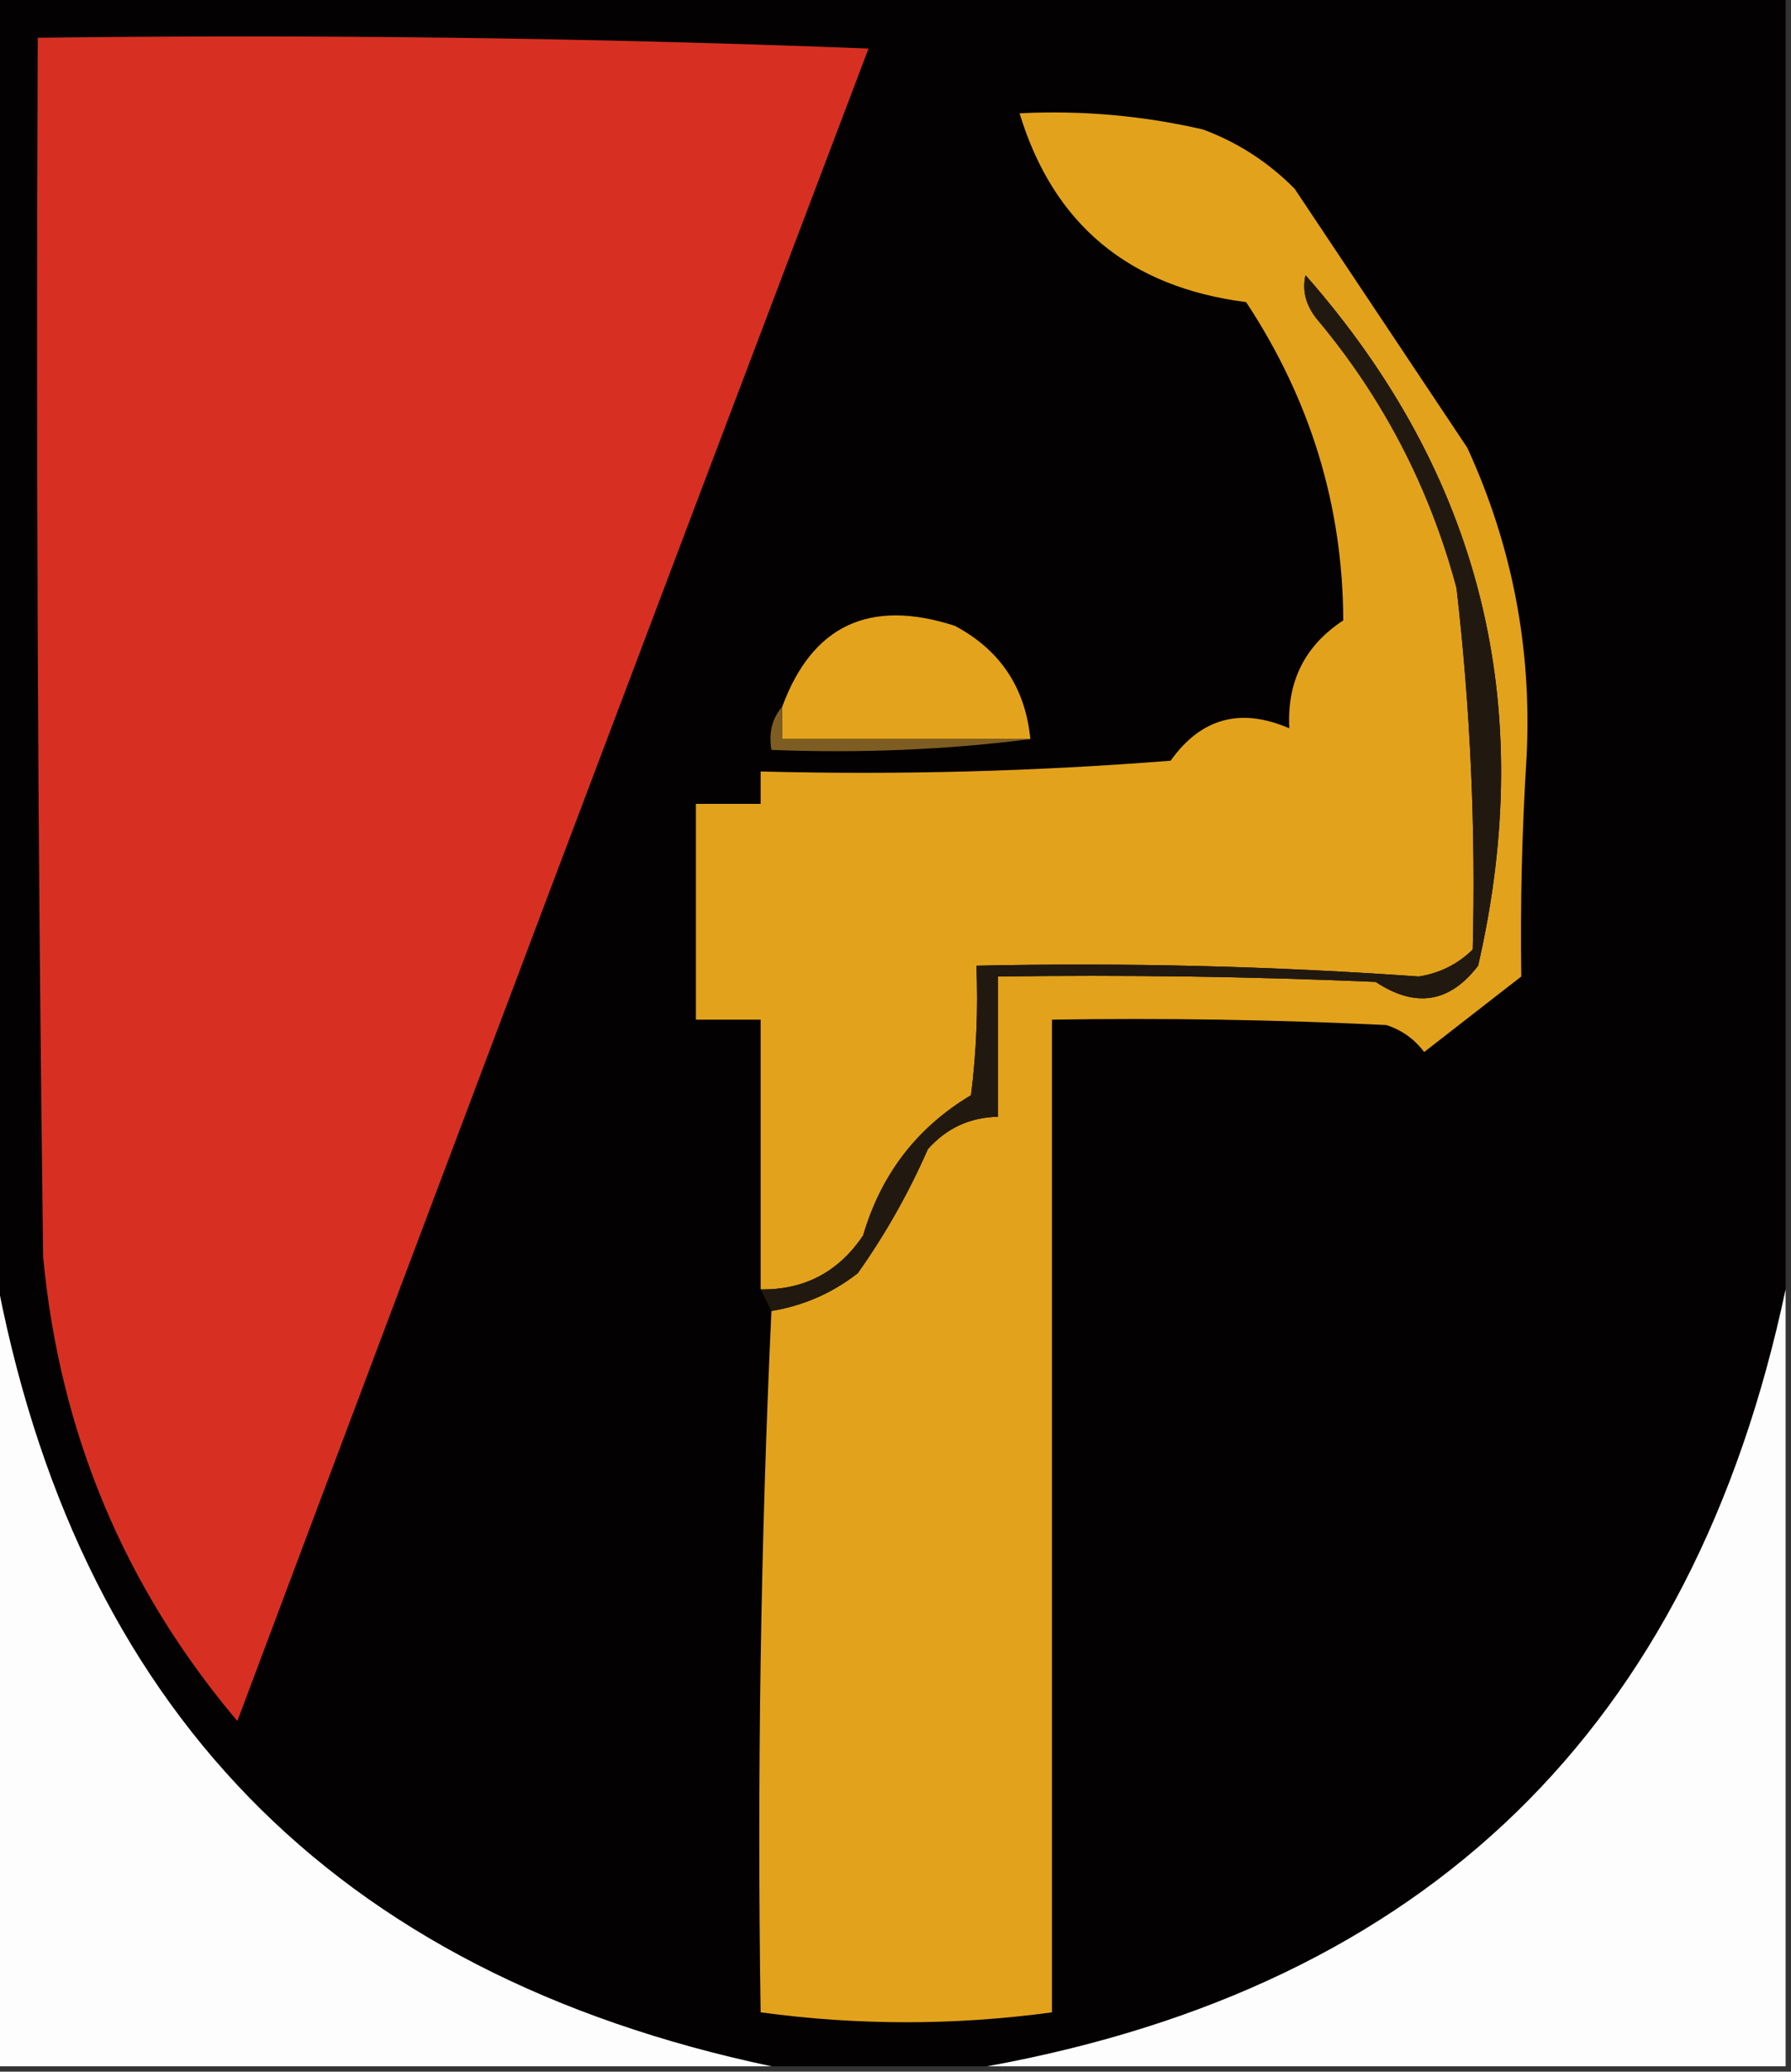 <?xml version="1.0" encoding="UTF-8"?>
<!DOCTYPE svg PUBLIC "-//W3C//DTD SVG 1.1//EN" "http://www.w3.org/Graphics/SVG/1.1/DTD/svg11.dtd">
<svg xmlns="http://www.w3.org/2000/svg" version="1.1" width="166px" height="192px" style="shape-rendering:geometricPrecision; text-rendering:geometricPrecision; image-rendering:optimizeQuality; fill-rule:evenodd; clip-rule:evenodd" xmlns:xlink="http://www.w3.org/1999/xlink">
<rect width="100%" height="100%" fill="#333333" stroke="none"/>
<g><path style="opacity:1" fill="#030101" d="M -0.5,-0.5 C 54.833,-0.5 110.167,-0.5 165.5,-0.5C 165.5,39.5 165.5,79.5 165.5,119.5C 156.92,160.081 132.253,184.081 91.5,191.5C 84.833,191.5 78.167,191.5 71.5,191.5C 30.93,182.931 6.93,158.264 -0.5,117.5C -0.5,78.167 -0.5,38.833 -0.5,-0.5 Z"/></g>
<g><path style="opacity:1" fill="#d73023" d="M 3.5,3.5 C 29.175,3.167 54.842,3.5 80.5,4.5C 60.902,56.128 41.402,107.794 22,159.5C 11.532,147.113 5.532,132.78 4,116.5C 3.5,78.835 3.333,41.168 3.5,3.5 Z"/></g>
<g><path style="opacity:1" fill="#e3a21c" d="M 71.5,121.5 C 74.466,121.011 77.133,119.845 79.5,118C 82.046,114.41 84.213,110.577 86,106.5C 87.734,104.549 89.901,103.549 92.5,103.5C 92.5,99.167 92.5,94.833 92.5,90.5C 104.171,90.334 115.838,90.5 127.5,91C 131.197,93.447 134.364,92.947 137,89.5C 142.565,65.296 137.232,43.962 121,25.5C 120.685,26.908 121.018,28.241 122,29.5C 128.169,36.837 132.502,45.17 135,54.5C 136.288,65.699 136.788,76.866 136.5,88C 135.107,89.363 133.441,90.196 131.5,90.5C 117.863,89.535 104.197,89.202 90.5,89.5C 90.665,93.514 90.499,97.514 90,101.5C 84.995,104.492 81.662,108.826 80,114.5C 77.715,117.892 74.548,119.559 70.5,119.5C 70.5,111.167 70.5,102.833 70.5,94.5C 68.5,94.5 66.5,94.5 64.5,94.5C 64.5,87.833 64.5,81.167 64.5,74.5C 66.5,74.5 68.5,74.5 70.5,74.5C 70.5,73.5 70.5,72.5 70.5,71.5C 83.184,71.832 95.851,71.499 108.5,70.5C 111.316,66.545 114.983,65.545 119.5,67.5C 119.272,63.164 120.939,59.83 124.5,57.5C 124.469,46.895 121.469,37.062 115.5,28C 104.622,26.608 97.622,20.775 94.5,10.5C 100.245,10.211 105.912,10.711 111.5,12C 114.726,13.198 117.559,15.031 120,17.5C 125.333,25.5 130.667,33.5 136,41.5C 140.146,50.54 141.979,60.04 141.5,70C 141.066,76.93 140.9,83.763 141,90.5C 138,92.833 135,95.167 132,97.5C 131.097,96.299 129.931,95.465 128.5,95C 118.172,94.5 107.839,94.334 97.5,94.5C 97.5,125.167 97.5,155.833 97.5,186.5C 88.485,187.724 79.485,187.724 70.5,186.5C 70.169,164.66 70.503,142.994 71.5,121.5 Z"/></g>
<g><path style="opacity:1" fill="#211910" d="M 71.5,121.5 C 71.167,120.833 70.833,120.167 70.5,119.5C 74.548,119.559 77.715,117.892 80,114.5C 81.662,108.826 84.995,104.492 90,101.5C 90.499,97.514 90.665,93.514 90.5,89.5C 104.197,89.202 117.863,89.535 131.5,90.5C 133.441,90.196 135.107,89.363 136.5,88C 136.788,76.866 136.288,65.699 135,54.5C 132.502,45.17 128.169,36.837 122,29.5C 121.018,28.241 120.685,26.908 121,25.5C 137.232,43.962 142.565,65.296 137,89.5C 134.364,92.947 131.197,93.447 127.5,91C 115.838,90.5 104.171,90.334 92.5,90.5C 92.5,94.833 92.5,99.167 92.5,103.5C 89.901,103.549 87.734,104.549 86,106.5C 84.213,110.577 82.046,114.41 79.5,118C 77.133,119.845 74.466,121.011 71.5,121.5 Z"/></g>
<g><path style="opacity:1" fill="#e4a31c" d="M 95.5,68.5 C 87.833,68.5 80.167,68.5 72.5,68.5C 72.5,67.5 72.5,66.5 72.5,65.5C 75.28,57.95 80.613,55.45 88.5,58C 92.704,60.238 95.037,63.738 95.5,68.5 Z"/></g>
<g><path style="opacity:1" fill="#7e5d22" d="M 72.5,65.5 C 72.5,66.5 72.5,67.5 72.5,68.5C 80.167,68.5 87.833,68.5 95.5,68.5C 87.684,69.492 79.684,69.826 71.5,69.5C 71.232,67.901 71.566,66.568 72.5,65.5 Z"/></g>
<g><path style="opacity:1" fill="#fdfdfd" d="M -0.5,117.5 C 6.93,158.264 30.93,182.931 71.5,191.5C 47.5,191.5 23.5,191.5 -0.5,191.5C -0.5,166.833 -0.5,142.167 -0.5,117.5 Z"/></g>
<g><path style="opacity:1" fill="#fdfdfd" d="M 165.5,119.5 C 165.5,143.5 165.5,167.5 165.5,191.5C 140.833,191.5 116.167,191.5 91.5,191.5C 132.253,184.081 156.92,160.081 165.5,119.5 Z"/></g>
</svg>
